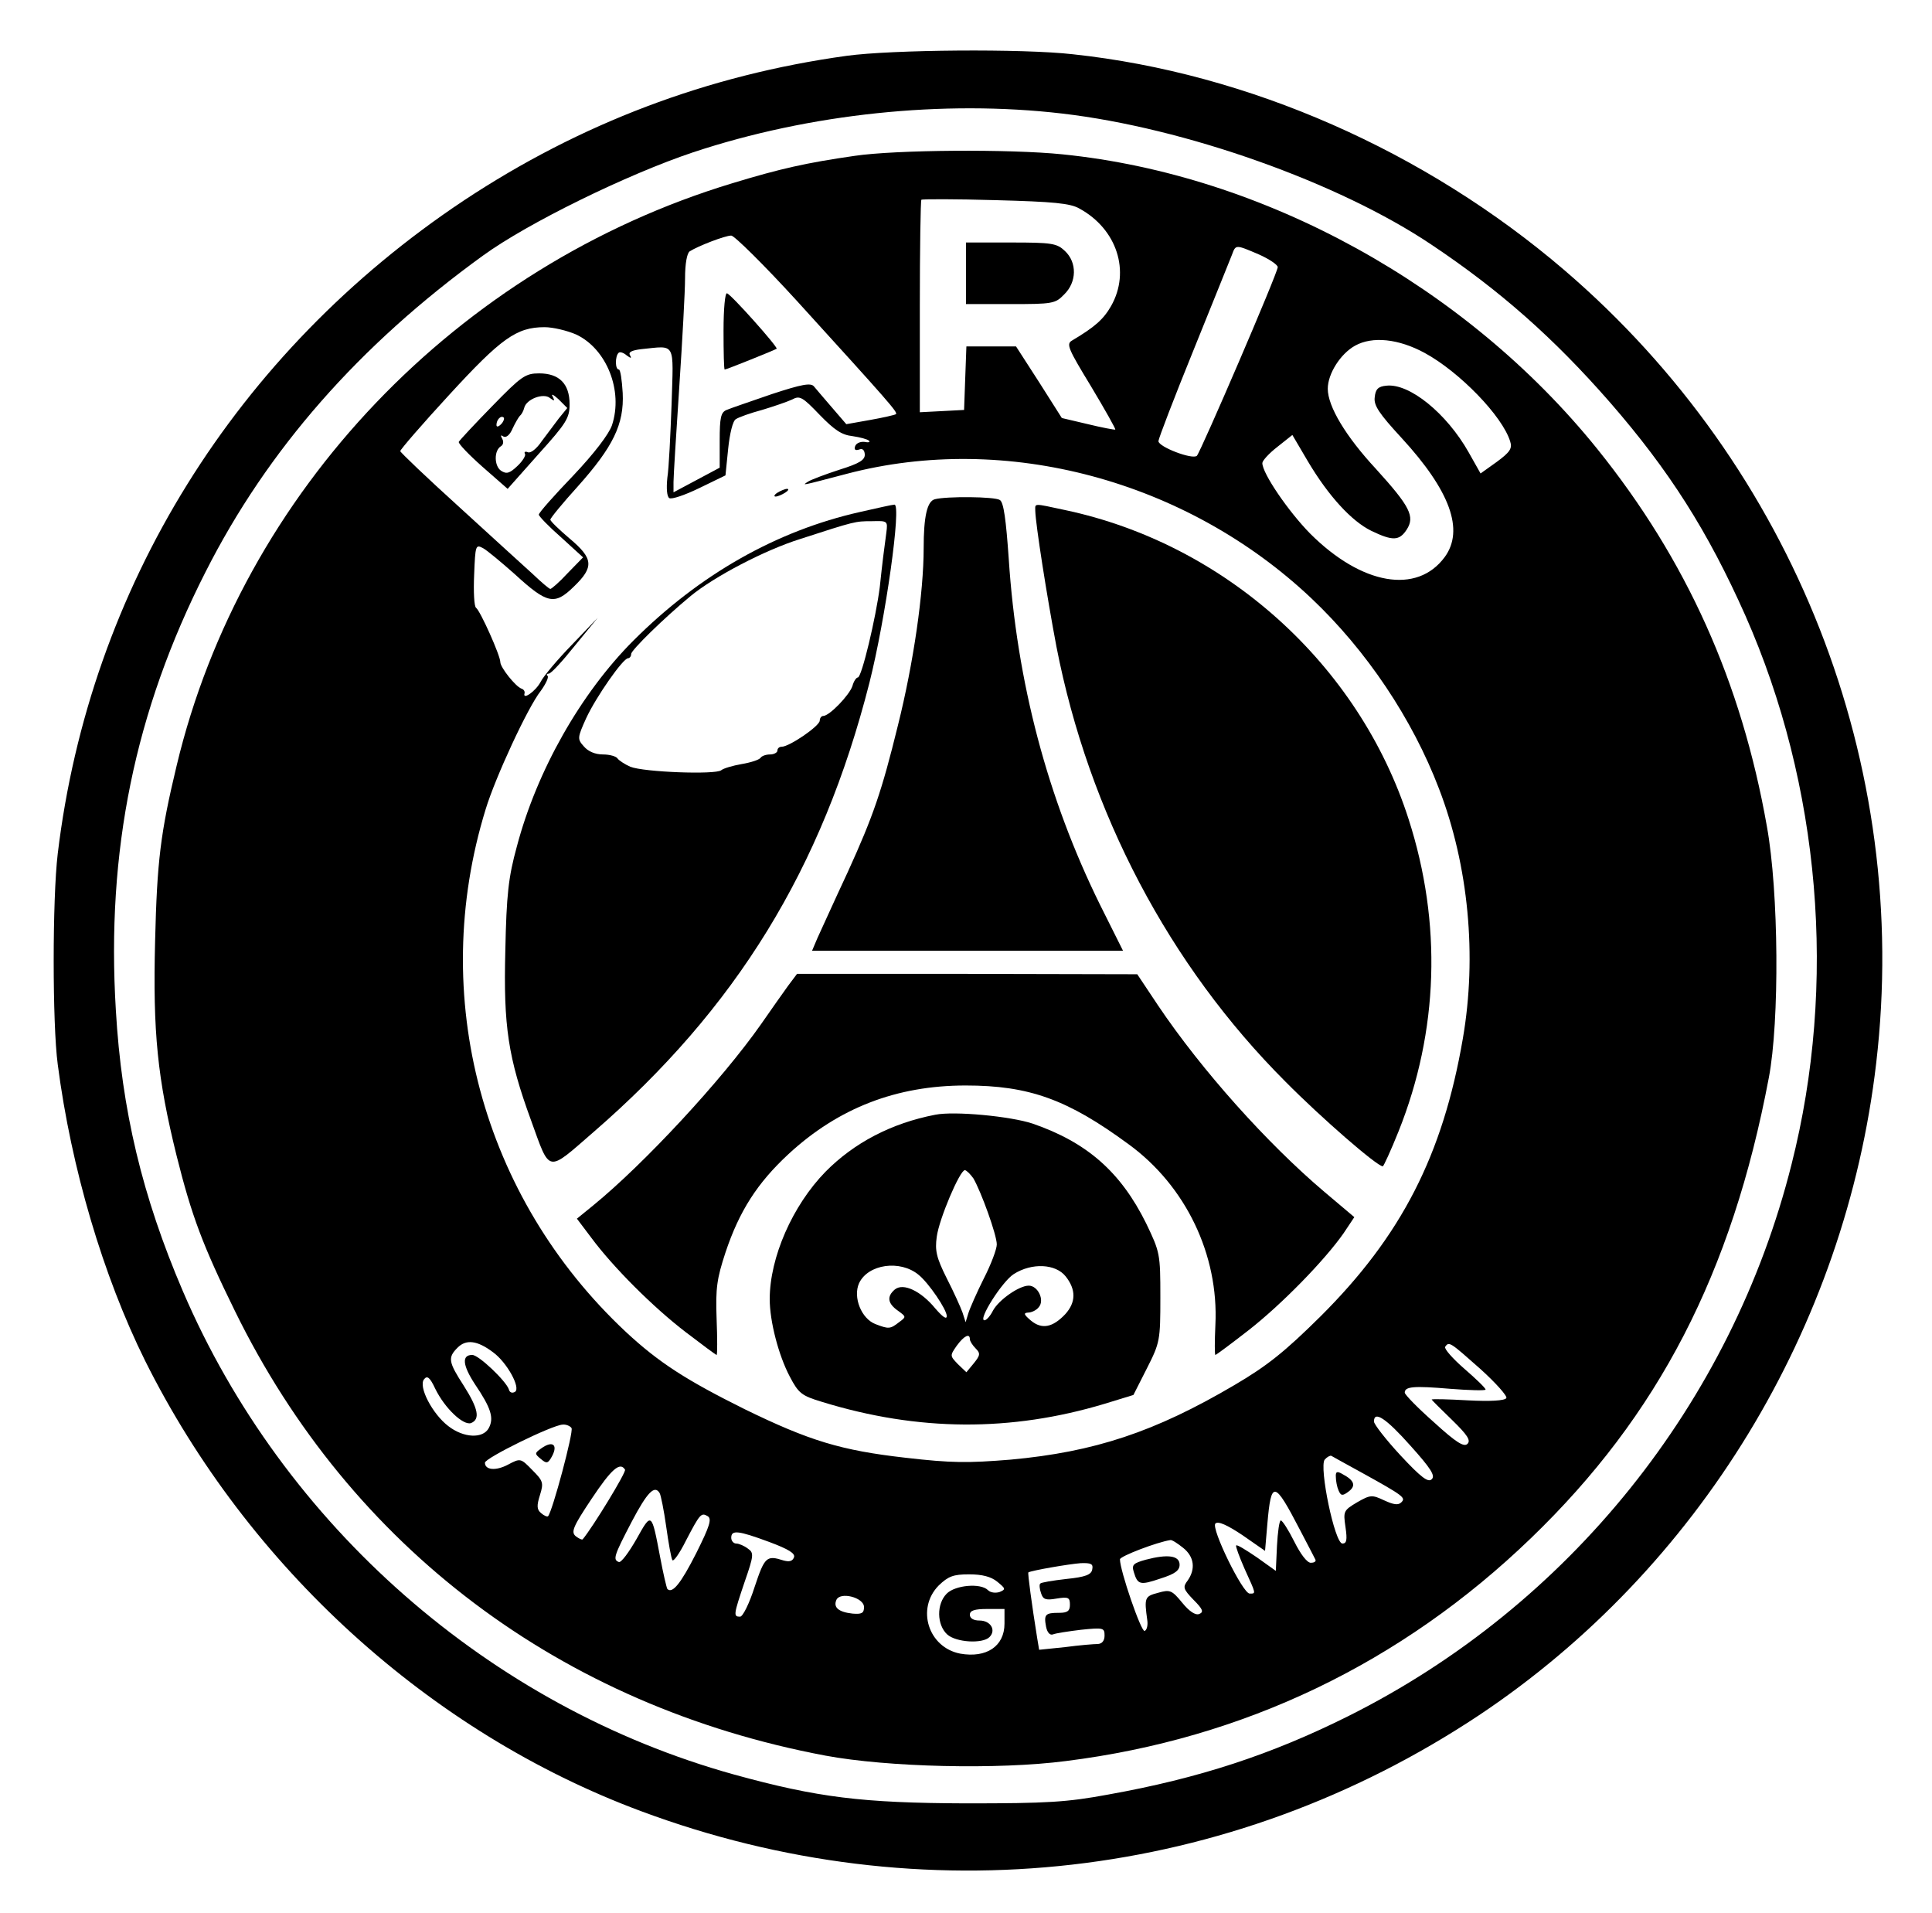 <?xml version="1.0" standalone="no"?>
<!DOCTYPE svg PUBLIC "-//W3C//DTD SVG 20010904//EN"
 "http://www.w3.org/TR/2001/REC-SVG-20010904/DTD/svg10.dtd">
<svg version="1.0" xmlns="http://www.w3.org/2000/svg"
 width="502pt" height="497pt" viewBox="0 0 502 497"
 preserveAspectRatio="xMidYMid meet">

<g transform="translate(0,497) scale(0.1,-0.1)"
fill="#000000" stroke="none">
<path d="M2200 4825 c-362 -50 -693 -176 -995 -376 -592 -394 -972 -1006
-1055 -1697 -14 -118 -14 -442 0 -547 35 -270 118 -550 227 -770 268 -537 740
-966 1288 -1170 732 -273 1531 -181 2178 249 570 380 952 1006 1032 1694 91
775 -213 1548 -810 2060 -362 310 -821 512 -1277 561 -131 15 -471 12 -588 -4z
m560 -150 c318 -37 719 -179 960 -341 178 -119 318 -243 463 -409 155 -178
255 -336 352 -554 195 -441 239 -957 120 -1426 -156 -621 -579 -1147 -1151
-1433 -200 -100 -389 -162 -624 -204 -108 -20 -158 -23 -370 -23 -270 1 -385
15 -603 75 -634 176 -1171 647 -1432 1256 -105 245 -159 470 -174 730 -25 412
49 776 233 1138 161 318 399 589 721 822 117 85 375 211 545 268 304 101 652
137 960 101z"/>
<path d="M2220 4565 c-125 -18 -192 -33 -317 -71 -714 -216 -1274 -801 -1444
-1513 -42 -175 -51 -248 -56 -456 -6 -237 6 -356 56 -558 39 -156 68 -233 151
-402 301 -615 848 -1027 1535 -1156 161 -30 448 -37 625 -14 462 58 871 254
1208 579 331 319 522 688 618 1196 28 147 26 482 -5 653 -66 375 -209 693
-441 981 -341 423 -866 712 -1389 765 -136 14 -434 12 -541 -4z m585 -137 c97
-53 133 -163 82 -253 -20 -35 -43 -55 -102 -90 -15 -9 -9 -22 50 -119 36 -60
64 -110 63 -112 -2 -1 -34 5 -71 14 l-68 16 -59 93 -60 93 -65 0 -64 0 -3 -82
-3 -83 -57 -3 -58 -3 0 274 c0 150 2 276 4 278 2 2 89 2 193 -1 150 -4 194 -8
218 -22z m-735 -239 c242 -266 263 -290 258 -295 -3 -2 -33 -9 -67 -15 l-62
-11 -37 43 c-20 23 -41 48 -47 55 -8 10 -31 6 -110 -20 -55 -19 -108 -37 -117
-41 -15 -6 -18 -20 -18 -79 l0 -71 -60 -32 -60 -32 0 27 c0 15 7 126 15 247 8
121 15 248 15 282 0 38 5 65 12 70 22 14 92 41 108 41 8 0 85 -76 170 -169z
m1201 120 c27 -12 49 -27 49 -33 0 -15 -199 -477 -210 -490 -11 -11 -100 23
-100 38 0 6 41 113 91 236 50 124 95 235 100 248 10 27 9 27 70 1z m-1774
-208 c79 -37 123 -146 93 -236 -8 -23 -46 -73 -101 -131 -49 -51 -89 -96 -89
-101 0 -4 26 -31 58 -59 l57 -52 -40 -41 c-21 -23 -42 -41 -45 -41 -3 0 -23
17 -45 38 -22 20 -109 99 -192 175 -84 76 -153 142 -153 145 0 4 57 70 127
146 135 147 175 176 248 176 22 0 59 -9 82 -19z m2205 -48 c90 -49 202 -164
222 -230 6 -18 -1 -28 -35 -53 l-42 -30 -31 55 c-57 101 -154 180 -214 173
-21 -2 -28 -9 -30 -30 -3 -21 11 -42 70 -106 126 -137 163 -239 112 -309 -72
-98 -216 -73 -350 61 -56 57 -124 156 -124 183 0 6 17 25 39 42 l39 31 40 -68
c54 -91 114 -156 165 -181 56 -27 73 -26 92 3 22 34 9 60 -80 158 -78 84 -125
162 -125 208 0 39 33 91 71 112 45 25 113 18 181 -19z m-1957 -133 c-3 -80 -7
-166 -11 -191 -3 -29 -1 -49 5 -53 6 -4 41 8 78 26 l68 33 7 69 c4 39 12 73
20 77 7 5 38 16 68 24 30 9 65 21 78 27 20 11 27 7 72 -40 38 -39 57 -52 85
-55 20 -3 39 -8 43 -12 4 -4 -2 -5 -12 -3 -10 1 -21 -3 -24 -11 -3 -9 0 -12
10 -9 9 4 14 -1 15 -12 1 -15 -14 -24 -65 -40 -37 -12 -74 -26 -82 -31 -17
-11 -22 -12 100 20 414 109 883 -17 1207 -323 144 -136 263 -314 332 -495 77
-200 99 -435 62 -649 -52 -303 -160 -513 -370 -722 -93 -92 -138 -128 -223
-178 -207 -122 -364 -174 -582 -194 -111 -9 -153 -9 -274 5 -167 19 -249 44
-417 126 -151 75 -223 121 -309 201 -374 350 -514 872 -364 1358 25 82 109
264 143 307 13 18 21 35 18 39 -4 3 -2 6 3 6 6 0 36 33 68 73 l59 72 -67 -70
c-37 -38 -74 -82 -81 -96 -13 -25 -48 -49 -42 -30 1 5 -2 10 -8 12 -15 5 -55
55 -55 69 0 17 -52 133 -63 141 -5 3 -7 42 -5 86 3 77 4 79 23 69 11 -6 48
-37 83 -68 84 -77 103 -81 153 -32 53 51 51 73 -11 125 -27 23 -50 45 -50 49
0 4 32 43 71 86 92 103 121 162 117 243 -2 34 -6 61 -10 61 -10 0 -10 34 -1
43 3 4 13 1 21 -6 11 -8 14 -9 9 0 -5 8 4 13 30 16 90 9 83 21 78 -143z m-464
-2463 c36 -26 73 -93 57 -103 -7 -4 -14 -2 -16 7 -8 22 -78 89 -95 89 -28 0
-25 -27 7 -76 42 -62 50 -88 36 -114 -15 -28 -65 -26 -105 5 -41 31 -79 103
-63 122 8 10 15 5 29 -25 25 -51 73 -96 93 -89 24 10 19 37 -19 97 -40 62 -42
73 -16 99 22 22 51 19 92 -12z m2565 -43 c41 -37 71 -71 68 -76 -4 -7 -42 -9
-100 -6 -52 3 -94 4 -94 2 0 -1 24 -25 53 -53 40 -39 49 -53 40 -62 -9 -9 -29
3 -87 56 -42 37 -76 72 -76 77 0 16 23 18 118 10 50 -4 92 -5 92 -2 0 4 -25
28 -55 54 -30 26 -53 52 -50 57 10 15 13 12 91 -57z m-181 -200 c53 -59 65
-78 55 -87 -9 -9 -27 4 -81 62 -38 41 -69 81 -69 88 0 29 31 9 95 -63z m-2180
46 c6 -9 -50 -218 -61 -229 -2 -2 -10 1 -18 8 -11 9 -12 19 -3 47 10 32 8 37
-20 65 -30 31 -31 31 -63 14 -32 -17 -60 -14 -60 5 0 12 175 98 202 99 9 1 20
-4 23 -9z m2050 -114 c114 -63 118 -67 106 -79 -8 -8 -20 -6 -44 5 -32 15 -36
15 -71 -5 -35 -21 -36 -23 -30 -64 5 -34 3 -43 -8 -43 -20 0 -61 199 -46 218
6 7 14 11 17 10 3 -2 38 -21 76 -42z m-1911 6 c4 -6 -84 -150 -110 -181 -2 -2
-10 2 -18 8 -13 11 -7 25 41 97 52 78 74 97 87 76z m90 -61 c3 -5 11 -44 17
-87 6 -43 13 -82 16 -87 3 -5 19 18 35 50 37 71 40 74 57 64 11 -7 5 -26 -30
-96 -40 -79 -62 -106 -75 -93 -2 3 -11 41 -19 84 -22 116 -22 116 -61 46 -20
-35 -40 -62 -46 -60 -16 6 -13 16 33 104 41 78 60 97 73 75z m1664 -96 c20
-38 38 -73 40 -77 2 -5 -4 -8 -12 -8 -10 0 -27 23 -43 55 -15 30 -31 55 -35
55 -4 0 -8 -30 -10 -66 l-3 -65 -49 35 c-28 19 -52 34 -54 31 -2 -2 8 -29 22
-61 30 -66 30 -64 13 -64 -18 0 -101 170 -89 182 7 7 31 -4 70 -30 l59 -41 6
70 c10 115 18 113 85 -16z m-1379 -31 c51 -19 68 -30 64 -40 -4 -10 -12 -12
-27 -8 -44 14 -49 10 -75 -68 -14 -44 -31 -78 -38 -78 -18 0 -17 5 12 91 24
69 24 75 8 86 -9 7 -23 13 -30 13 -7 0 -13 7 -13 15 0 21 18 19 99 -11z m1075
-15 c29 -23 33 -55 12 -85 -13 -17 -12 -22 15 -50 25 -25 27 -32 15 -37 -10
-4 -26 7 -44 29 -27 33 -32 35 -63 26 -35 -9 -36 -13 -28 -71 2 -13 -1 -26 -7
-28 -9 -3 -64 157 -64 186 0 8 97 45 131 50 4 1 18 -8 33 -20z m-236 -56 c-2
-14 -18 -20 -67 -25 -35 -4 -66 -9 -68 -12 -3 -2 -2 -14 2 -25 5 -16 12 -19
40 -14 31 5 35 3 35 -16 0 -16 -6 -21 -28 -21 -36 0 -40 -4 -34 -36 3 -15 10
-23 18 -20 7 3 40 8 73 12 58 6 61 5 61 -15 0 -13 -6 -21 -17 -22 -10 0 -48
-3 -85 -8 l-68 -7 -5 30 c-14 87 -25 169 -23 171 8 5 107 22 136 24 27 1 33
-2 30 -16z m-247 -32 c22 -18 23 -20 6 -27 -10 -3 -23 -2 -30 5 -19 19 -85 13
-107 -9 -27 -27 -26 -81 1 -106 23 -21 92 -25 110 -7 18 18 3 43 -26 43 -16 0
-25 6 -25 15 0 11 12 15 45 15 l45 0 0 -38 c0 -59 -47 -90 -115 -78 -83 16
-115 117 -56 177 25 24 38 29 79 29 34 0 57 -6 73 -19z m-346 -66 c0 -16 -6
-19 -30 -17 -36 4 -50 16 -42 35 9 23 72 7 72 -18z"/>
<path d="M2510 4260 l0 -80 115 0 c110 0 117 1 140 25 33 32 34 83 2 113 -21
20 -34 22 -140 22 l-117 0 0 -80z"/>
<path d="M1880 4111 c0 -56 1 -101 3 -101 5 0 131 51 135 54 4 4 -118 141
-129 144 -5 2 -9 -40 -9 -97z"/>
<path d="M1279 3915 c-46 -47 -85 -89 -87 -93 -1 -5 27 -34 62 -65 l65 -57 80
90 c73 81 81 94 81 130 0 53 -27 80 -79 80 -36 0 -46 -7 -122 -85z m157 25
c-5 8 2 5 15 -7 l23 -23 -22 -27 c-12 -16 -32 -43 -45 -60 -12 -18 -28 -31
-35 -28 -7 3 -11 1 -8 -4 3 -4 -6 -19 -20 -32 -20 -19 -28 -21 -42 -12 -18 12
-19 53 0 64 6 4 7 12 3 19 -5 9 -4 11 3 6 7 -4 17 4 24 21 7 15 16 30 19 33 4
3 9 12 11 20 5 23 50 40 67 26 12 -9 13 -8 7 4z m-134 -72 c-7 -7 -12 -8 -12
-2 0 14 12 26 19 19 2 -3 -1 -11 -7 -17z"/>
<path d="M2020 3690 c-8 -5 -10 -10 -5 -10 6 0 17 5 25 10 8 5 11 10 5 10 -5
0 -17 -5 -25 -10z"/>
<path d="M2429 3673 c-20 -5 -29 -45 -29 -127 0 -115 -26 -297 -67 -461 -42
-171 -64 -235 -130 -380 -36 -77 -71 -155 -79 -172 l-14 -33 404 0 404 0 -60
120 c-136 276 -216 577 -237 899 -7 100 -13 146 -23 152 -13 9 -139 10 -169 2z"/>
<path d="M2235 3640 c-218 -49 -418 -163 -589 -334 -137 -137 -251 -338 -303
-535 -22 -80 -27 -125 -30 -271 -5 -196 7 -277 67 -441 50 -138 40 -136 161
-31 372 322 595 685 718 1168 42 166 84 465 65 463 -5 0 -45 -9 -89 -19z m68
-54 c-6 -45 -10 -74 -17 -141 -10 -79 -47 -235 -57 -235 -4 0 -11 -10 -14 -22
-8 -24 -60 -78 -76 -78 -5 0 -9 -6 -9 -12 0 -14 -79 -68 -99 -68 -6 0 -11 -4
-11 -10 0 -5 -9 -10 -19 -10 -11 0 -22 -4 -25 -9 -4 -5 -25 -12 -49 -16 -23
-4 -47 -11 -53 -16 -15 -12 -201 -5 -236 9 -14 6 -29 16 -33 21 -3 6 -21 11
-38 11 -21 0 -39 8 -50 21 -17 19 -17 22 6 73 26 56 96 156 109 156 4 0 8 5 8
11 0 10 86 94 155 151 61 50 192 119 285 148 142 46 142 46 186 46 40 1 41 1
37 -30z"/>
<path d="M2690 3643 c1 -36 30 -221 55 -353 84 -431 293 -828 595 -1130 93
-94 238 -220 253 -220 2 0 21 41 41 91 104 260 113 541 26 811 -129 402 -477
715 -893 803 -84 18 -77 18 -77 -2z"/>
<path d="M2047 2408 c-13 -18 -44 -62 -69 -98 -103 -147 -305 -364 -436 -471
l-43 -35 37 -49 c57 -77 161 -181 246 -246 42 -32 78 -59 80 -59 2 0 2 42 0
94 -3 80 1 105 23 172 36 108 83 181 164 256 130 120 281 178 460 178 165 0
265 -36 424 -153 148 -108 234 -287 225 -469 -2 -43 -2 -78 0 -78 2 0 41 29
86 64 87 68 198 182 247 252 l28 42 -77 65 c-149 126 -320 317 -433 485 l-54
81 -442 1 -442 0 -24 -32z"/>
<path d="M2430 2074 c-114 -22 -211 -73 -285 -148 -86 -88 -145 -223 -145
-331 0 -58 23 -146 52 -201 23 -44 31 -50 84 -66 250 -77 491 -78 734 -5 l75
23 35 69 c34 67 35 73 35 185 0 113 -1 117 -37 192 -66 133 -153 210 -295 259
-57 19 -203 33 -253 23z m99 -165 c20 -34 61 -147 61 -172 0 -12 -15 -52 -34
-89 -18 -36 -36 -77 -40 -90 l-7 -23 -8 25 c-5 14 -23 54 -41 89 -27 54 -31
72 -26 108 6 46 60 173 73 173 4 0 14 -10 22 -21z m-142 -251 c26 -21 73 -90
73 -107 0 -10 -11 -2 -30 20 -37 45 -83 67 -105 49 -21 -18 -19 -36 8 -55 22
-16 22 -16 3 -30 -23 -18 -27 -18 -61 -5 -37 14 -59 70 -43 106 23 50 107 62
155 22z m382 -4 c27 -34 27 -67 -1 -98 -33 -35 -61 -40 -89 -17 -19 16 -20 20
-8 21 9 0 22 6 28 14 16 18 -2 56 -26 56 -25 0 -78 -37 -93 -65 -7 -14 -17
-25 -22 -25 -18 0 46 101 76 120 47 30 109 27 135 -6z m-249 -163 c0 -5 7 -16
15 -24 13 -13 12 -18 -5 -39 l-19 -23 -22 21 c-21 22 -21 22 -3 48 19 26 34
33 34 17z"/>
<path d="M1406 1207 c-17 -12 -17 -14 -1 -27 14 -12 18 -12 26 1 21 34 7 49
-25 26z"/>
<path d="M3471 1133 c0 -10 3 -26 7 -35 6 -14 10 -15 26 -3 20 15 15 29 -15
45 -15 9 -19 7 -18 -7z"/>
<path d="M2977 918 c-32 -9 -37 -13 -31 -32 10 -33 16 -35 69 -17 38 12 50 21
50 36 0 24 -31 28 -88 13z"/>
</g>
</svg>

